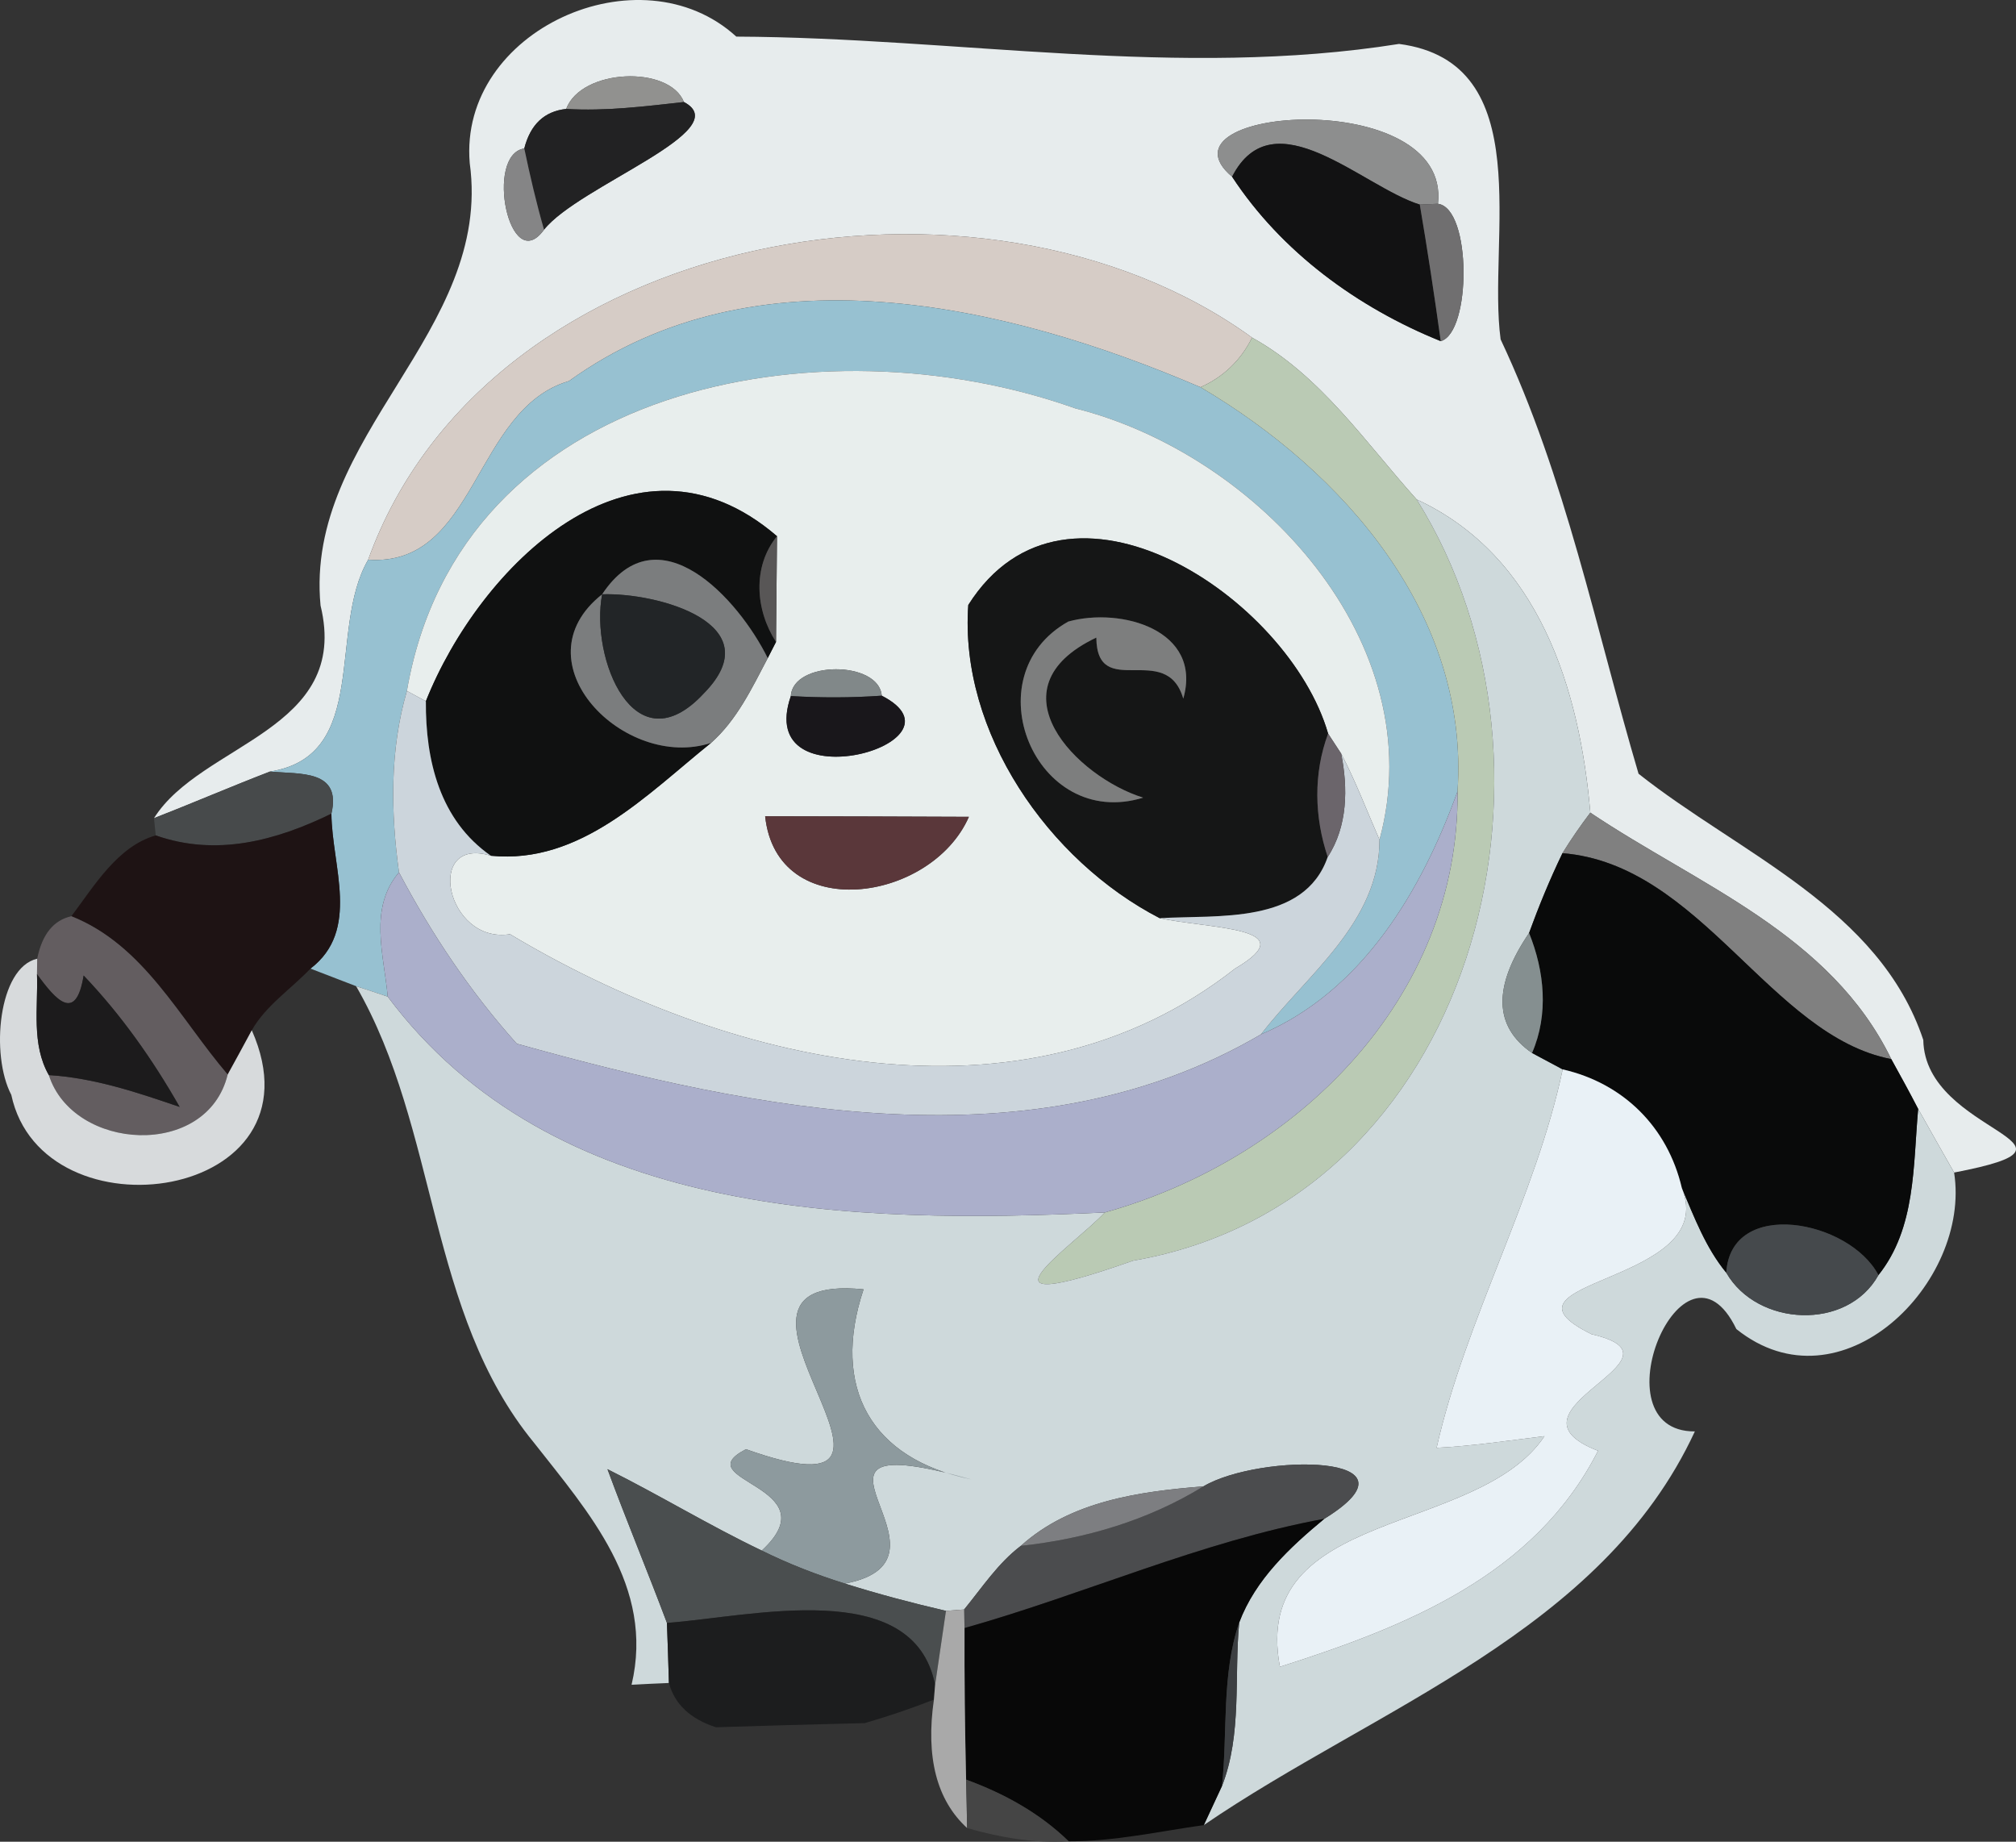 <?xml version="1.0" encoding="UTF-8"?>
<svg width="1024px" height="935.393px" viewBox="0 0 1024 935.393" version="1.1" xmlns="http://www.w3.org/2000/svg" xmlns:xlink="http://www.w3.org/1999/xlink">
    <rect x="0" y="0" width="1024" height="935.393" fill="#333333" stroke="none"/>
    <title>bingdundun</title>
    <g id="页面-1" stroke="none" stroke-width="1" fill="none" fill-rule="evenodd">
        <g id="bingdundun" fill-rule="nonzero">
            <path d="M238.597,82.833 C232.876,15.386 325.115,-26.067 373.995,18.597 C486.307,19.099 598.921,40.076 710.631,22.311 C781.793,31.645 755.396,121.977 762.221,172.362 C795.343,242.621 810.398,318.8 832.278,392.973 C883.567,433.622 954.628,461.324 976.91,528.17 C977.713,576.246 1071.156,580.462 992.567,595.517 C986.445,584.778 980.322,573.938 974.3,563.198 C969.884,554.667 965.267,546.236 960.65,537.906 C929.636,474.272 862.69,449.581 807.788,412.746 C802.368,349.714 781.592,282.367 719.564,253.661 C693.468,224.655 670.785,190.73 635.957,171.459 C499.154,72.194 247.731,115.654 187.007,284.274 C166.332,319.804 188.212,383.839 137.124,391.869 C117.352,399.497 97.98,407.828 78.208,415.556 C102.196,377.315 178.275,371.093 162.819,307.559 C154.588,221.041 250.34,168.85 238.597,82.833 M287.577,55.332 C276.436,56.537 269.41,63.262 266.299,75.406 C246.024,78.518 258.771,140.947 276.336,116.658 C293.8,94.476 374.697,66.172 347.397,51.82 C339.969,33.051 295.305,34.757 287.577,55.332 M625.82,89.759 C650.912,127.999 689.554,156.203 731.809,173.266 C747.366,168.95 747.567,105.818 730.404,103.509 C737.129,43.188 583.866,54.329 625.82,89.759 L625.82,89.759 Z" id="path188" fill="#E7ECED"></path>
            <path d="M287.577,55.332 C295.305,34.757 339.969,33.051 347.397,51.82 C327.524,54.028 307.55,56.537 287.577,55.332 Z" id="path192" fill="#91918F"></path>
            <path d="M266.299,75.406 C269.41,63.262 276.436,56.537 287.577,55.332 C307.55,56.537 327.524,54.028 347.397,51.82 C374.697,66.172 293.8,94.476 276.336,116.658 C272.421,103.108 269.21,89.257 266.299,75.406 L266.299,75.406 Z" id="path194" fill="#222223"></path>
            <path d="M625.82,89.759 C583.866,54.329 737.129,43.188 730.404,103.509 L721.17,103.911 C692.164,94.978 646.897,48.708 625.82,89.759 L625.82,89.759 Z" id="path196" fill="#8D8E8E"></path>
            <path d="M276.336,116.658 C258.771,140.947 246.024,78.518 266.299,75.406 C269.21,89.257 272.421,103.108 276.336,116.658 Z" id="path198" fill="#858586"></path>
            <path d="M625.82,89.759 C646.897,48.708 692.164,94.978 721.17,103.911 C725.085,126.895 728.597,150.081 731.809,173.266 C689.554,156.203 650.912,127.999 625.82,89.759 Z" id="path200" fill="#121213"></path>
            <path d="M721.17,103.911 L730.404,103.509 C747.567,105.818 747.366,168.95 731.809,173.266 C728.597,150.081 725.085,126.895 721.17,103.911 Z" id="path208" fill="#706F70"></path>
            <path d="M187.007,284.274 C247.731,115.654 499.154,72.194 635.957,171.459 C630.535,182.731 621.236,191.674 609.761,196.652 C510.195,153.995 384.031,124.988 288.982,193.54 C240.303,207.893 242.311,288.088 187.007,284.274 L187.007,284.274 Z" id="path212" fill="#D6CCC6"></path>
            <path d="M288.982,193.54 C384.031,124.988 510.195,153.995 609.761,196.652 C682.629,239.61 746.363,312.277 740.341,401.906 C722.073,452.391 692.063,503.379 640.474,525.359 C663.759,495.048 700.795,468.45 700.695,426.496 C727.995,326.429 638.868,230.677 546.127,207.391 C416.752,161.422 233.478,195.146 206.68,350.919 C197.948,380.929 198.45,412.445 202.665,443.057 C187.108,461.324 195.037,484.911 196.944,506.189 C192.929,504.784 184.9,502.174 180.885,500.869 C175.064,498.661 163.521,494.145 157.7,491.937 C183.193,472.465 168.54,439.946 168.339,413.248 C173.558,390.865 152.581,393.274 137.124,391.869 C188.212,383.839 166.332,319.804 187.007,284.274 C242.311,288.088 240.303,207.893 288.982,193.54 L288.982,193.54 Z" id="path220" fill="#97C1D1"></path>
            <path d="M635.957,171.459 C670.785,190.73 693.468,224.655 719.564,253.661 C805.279,390.665 748.571,610.372 575.535,640.282 C486.809,671.597 544.722,633.356 561.182,615.792 C658.54,588.592 741.344,506.992 740.341,401.906 C746.363,312.277 682.629,239.61 609.761,196.652 C621.236,191.674 630.535,182.731 635.957,171.459 L635.957,171.459 Z" id="path224" fill="#BACAB4"></path>
            <path d="M206.68,350.919 C233.478,195.146 416.752,161.422 546.127,207.391 C638.868,230.677 727.995,326.429 700.695,426.496 C694.271,411.842 688.651,396.887 681.223,382.735 C679.517,380.226 676.305,375.107 674.599,372.598 C654.726,303.645 541.911,228.067 491.827,307.258 C487.211,371.795 532.477,437.135 589.085,466.343 C614.679,471.863 663.358,470.759 627.325,491.937 C518.626,577.35 367.471,539.411 259.072,474.472 C226.553,479.591 215.412,424.288 249.336,434.626 C294.904,439.143 328.527,403.512 361.147,377.315 C374.296,365.673 381.924,349.513 389.953,334.257 L394.169,326.027 C394.269,312.578 394.57,285.779 394.67,272.33 C321.401,209.298 243.214,288.389 216.315,356.138 L206.68,350.919 M401.696,353.528 C382.526,408.731 495.34,377.617 447.866,353.327 C446.461,335.462 402.7,335.361 401.696,353.528 M388.648,414.552 C394.47,469.554 472.958,458.514 492.129,414.853 C466.233,414.753 414.544,414.552 388.648,414.552 Z" id="path228" fill="#E8EEED"></path>
            <path d="M216.315,356.138 C243.214,288.389 321.401,209.298 394.67,272.33 C382.024,287.887 383.73,309.868 394.169,326.027 L389.953,334.257 C375.099,304.147 334.248,259.081 305.844,301.838 C262.284,336.265 317.286,391.668 361.147,377.315 C328.527,403.512 294.904,439.143 249.336,434.626 C223.341,416.56 216.114,386.148 216.315,356.138 L216.315,356.138 Z" id="path236" fill="#101111"></path>
            <path d="M719.564,253.661 C781.592,282.367 802.368,349.714 807.788,412.746 C802.77,419.37 797.952,426.295 793.636,433.321 C787.299,446.541 781.637,460.075 776.674,473.87 C758.206,501.07 758.708,521.345 778.18,534.794 C781.994,536.801 789.822,541.017 793.737,543.125 C780.187,607.662 744.556,669.69 729.701,735.331 C748.069,734.428 766.236,731.617 784.503,729.409 C750.277,780.497 634.953,765.542 650.109,846.54 C713.743,826.265 779.384,800.37 811.703,736.836 C757.805,715.96 862.59,690.165 808.391,677.619 C752.084,649.817 874.233,652.527 854.259,603.346 C860.582,618.201 866.404,633.758 876.842,646.404 C892.6,673.805 938.368,676.013 954.126,647.609 C973.196,623.721 971.691,592.105 974.3,563.198 C980.322,573.938 986.445,584.778 992.567,595.517 C1001.299,651.523 935.056,717.566 881.961,675.009 C855.162,619.606 810.097,727.201 860.883,727 C813.71,828.875 698.587,867.316 611.467,926.935 C613.776,921.917 618.393,912.08 620.701,907.062 C630.939,880.866 626.823,851.558 629.433,824.057 C637.663,802.177 655.127,785.917 672.692,771.363 C726.69,738.041 639.671,738.041 611.266,754.903 C578.646,757.512 543.818,762.33 518.526,785.114 C506.883,793.946 498.853,806.292 489.72,817.433 L480.486,818.135 C463.222,814.12 446.059,809.604 429.197,804.284 C494.939,791.738 386.541,721.38 493.433,751.39 C442.446,741.052 421.971,704.819 438.632,654.835 C342.278,645.2 491.928,776.281 378.913,736.034 C347.598,752.193 422.673,754.501 386.942,787.523 C360.244,774.776 334.951,759.319 308.554,746.171 C318.189,772.267 328.929,798.061 338.765,824.258 C339.066,831.886 339.568,847.142 339.769,854.77 C335.051,854.971 325.516,855.372 320.799,855.673 C332.643,805.489 298.919,768.051 271.217,732.721 C216.917,666.578 222.939,573.737 180.885,500.869 C184.9,502.174 192.929,504.784 196.944,506.189 C280.852,618.401 433.112,621.814 561.182,615.792 C544.722,633.356 486.809,671.597 575.535,640.282 C748.571,610.372 805.279,390.665 719.564,253.661 L719.564,253.661 Z" id="path238" fill="#CED9DB"></path>
            <path d="M394.67,272.33 C394.57,285.779 394.269,312.578 394.169,326.027 C383.73,309.868 382.024,287.887 394.67,272.33 L394.67,272.33 Z" id="path244" fill="#585656"></path>
            <path d="M491.827,307.258 C541.911,228.067 654.726,303.645 674.599,372.598 C667.071,392.873 667.573,414.853 674.398,435.228 C662.454,469.755 618.091,464.536 589.085,466.343 C532.477,437.135 487.211,371.795 491.827,307.258 M542.614,315.689 C493.534,343.19 525.852,421.98 580.654,405.118 C547.03,394.679 502.467,349.614 556.866,323.819 C557.168,356.338 592.397,325.124 601.029,354.833 C610.965,319.905 569.312,308.262 542.614,315.689 Z" id="path246" fill="#151616"></path>
            <path d="M305.844,301.838 C334.248,259.081 375.099,304.147 389.953,334.257 C381.924,349.513 374.296,365.673 361.147,377.315 C317.286,391.668 262.284,336.265 305.844,301.838 C299.722,334.157 322.104,390.363 357.534,352.123 C392.262,316.793 333.847,300.834 305.844,301.838 Z" id="path248" fill="#7B7D7E"></path>
            <path d="M305.844,301.838 C333.847,300.834 392.262,316.793 357.534,352.123 C322.104,390.363 299.722,334.157 305.844,301.838 Z" id="path252" fill="#222527"></path>
            <path d="M542.614,315.689 C569.312,308.262 610.965,319.905 601.029,354.833 C592.397,325.124 557.168,356.338 556.866,323.819 C502.467,349.614 547.03,394.679 580.654,405.118 C525.852,421.98 493.534,343.19 542.614,315.689 Z" id="path254" fill="#7D7E7E"></path>
            <path d="M401.696,353.528 C402.7,335.361 446.461,335.462 447.866,353.327 C432.51,354.431 417.053,354.431 401.696,353.528 Z" id="path260" fill="#818889"></path>
            <path d="M202.665,443.057 C198.45,412.445 197.948,380.929 206.68,350.919 L216.315,356.138 C216.114,386.148 223.341,416.56 249.336,434.626 C215.412,424.288 226.553,479.591 259.072,474.472 C367.471,539.411 518.626,577.35 627.325,491.937 C663.358,470.759 614.679,471.863 589.085,466.343 C618.091,464.536 662.454,469.755 674.398,435.228 C684.536,419.671 684.736,400.3 681.223,382.735 C688.651,396.887 694.271,411.842 700.695,426.496 C700.795,468.45 663.759,495.048 640.474,525.359 C525.05,593.008 384.533,564.102 262.485,530.077 C238.898,503.78 219.125,474.272 202.665,443.057 L202.665,443.057 Z" id="path262" fill="#CCD5DC"></path>
            <path d="M401.696,353.528 C417.053,354.431 432.51,354.431 447.866,353.327 C495.34,377.617 382.526,408.731 401.696,353.528 Z" id="path264" fill="#19171B"></path>
            <path d="M674.599,372.598 C676.305,375.107 679.517,380.226 681.223,382.735 C684.736,400.3 684.536,419.671 674.398,435.228 C667.573,414.853 667.071,392.873 674.599,372.598 L674.599,372.598 Z" id="path268" fill="#6B656B"></path>
            <path d="M78.208,415.556 C97.98,407.828 117.352,399.497 137.124,391.869 C152.581,393.274 173.558,390.865 168.339,413.248 C140.135,426.998 109.924,435.128 79.111,424.288 L78.208,415.556 L78.208,415.556 Z" id="path270" fill="#474A4B"></path>
            <path d="M640.474,525.359 C692.063,503.379 722.073,452.391 740.341,401.906 C741.344,506.992 658.54,588.592 561.182,615.792 C433.112,621.814 280.852,618.401 196.944,506.189 C195.037,484.911 187.108,461.324 202.665,443.057 C219.125,474.272 238.898,503.78 262.485,530.077 C384.533,564.102 525.05,593.008 640.474,525.359 Z" id="path272" fill="#ABAFCB"></path>
            <path d="M79.111,424.288 C109.924,435.128 140.135,426.998 168.339,413.248 C168.54,439.946 183.193,472.465 157.7,491.937 C147.763,502.375 135.117,510.605 127.89,523.252 C124.879,528.872 118.757,540.114 115.645,545.734 C91.155,517.129 73.089,479.993 36.254,465.339 C47.896,449.882 59.74,429.808 79.111,424.288 L79.111,424.288 Z" id="path274" fill="#1E1314"></path>
            <path d="M388.648,414.552 C414.544,414.552 466.233,414.753 492.129,414.853 C472.958,458.514 394.47,469.554 388.648,414.552 Z" id="path276" fill="#5A373A"></path>
            <path d="M793.636,433.321 C797.952,426.295 802.77,419.37 807.788,412.746 C862.69,449.581 929.636,474.272 960.65,537.906 C899.325,526.162 863.895,438.942 793.636,433.321 L793.636,433.321 Z" id="path278" fill="#808080"></path>
            <path d="M793.636,433.321 C863.895,438.942 899.325,526.162 960.65,537.906 C965.267,546.236 969.884,554.667 974.3,563.198 C971.691,592.105 973.196,623.721 954.126,647.609 C939.372,619.505 879.05,608.164 876.842,646.404 C866.404,633.758 860.582,618.201 854.259,603.346 C847.033,572.432 824.55,550.151 793.737,543.125 C789.822,541.017 781.994,536.801 778.18,534.794 C786.711,515.122 784.503,493.241 776.674,473.87 C781.693,460.12 787.213,446.57 793.636,433.321 Z" id="path280" fill="#090A0A"></path>
            <path d="M18.89,486.918 C21.399,474.472 27.22,467.346 36.254,465.339 C73.089,479.993 91.155,517.129 115.645,545.734 C105.207,588.793 37.157,584.677 24.812,546.035 C47.796,547.441 69.576,554.768 91.256,562.195 C77.605,538.207 61.546,515.423 42.476,495.45 C38.562,519.638 28.324,507.895 18.789,494.747 L18.89,486.918 Z" id="path282" fill="#635D60"></path>
            <path d="M778.18,534.794 C758.708,521.345 758.206,501.07 776.674,473.87 C784.503,493.241 786.711,515.122 778.18,534.794 Z" id="path284" fill="#858F90"></path>
            <path d="M5.741,556.072 C-4.898,535.798 -0.883,491.435 18.89,486.918 L18.789,494.747 C19.392,511.81 15.879,530.378 24.812,546.035 C37.157,584.677 105.207,588.793 115.645,545.734 C118.757,540.114 124.879,528.872 127.89,523.252 C166.332,610.171 21.6,630.446 5.741,556.072 L5.741,556.072 Z" id="path286" fill="#D7DADC"></path>
            <path d="M18.789,494.747 C28.324,507.895 38.562,519.638 42.476,495.45 C61.546,515.423 77.605,538.207 91.256,562.195 C69.576,554.768 47.796,547.441 24.812,546.035 C15.879,530.378 19.392,511.81 18.789,494.747 L18.789,494.747 Z" id="path288" fill="#1C1B1C"></path>
            <path d="M793.737,543.125 C824.55,550.151 847.033,572.432 854.259,603.346 C874.233,652.527 752.084,649.817 808.391,677.619 C862.59,690.165 757.805,715.96 811.703,736.836 C779.384,800.37 713.743,826.265 650.109,846.54 C634.953,765.542 750.277,780.497 784.503,729.409 C766.236,731.617 748.069,734.428 729.701,735.331 C744.556,669.69 780.187,607.662 793.737,543.125 Z" id="path290" fill="#E9F1F6"></path>
            <path d="M876.842,646.404 C879.05,608.164 939.372,619.505 954.126,647.609 C938.368,676.013 892.6,673.805 876.842,646.404 L876.842,646.404 Z" id="path292" fill="#45494C"></path>
            <path d="M378.913,736.034 C491.928,776.281 342.278,645.2 438.632,654.835 C421.971,704.819 442.446,741.052 493.433,751.39 C386.541,721.38 494.939,791.738 429.197,804.284 C414.744,799.768 400.492,794.247 386.942,787.523 C422.673,754.501 347.598,752.193 378.913,736.034 Z" id="path294" fill="#8D9A9E"></path>
            <path d="M308.554,746.171 C334.951,759.319 360.244,774.776 386.942,787.523 C400.492,794.247 414.744,799.768 429.197,804.284 C446.059,809.604 463.222,814.12 480.486,818.135 C478.679,830.681 476.772,843.227 474.966,855.773 C464.126,800.27 381.321,821.146 338.765,824.258 C328.929,798.061 318.189,772.267 308.554,746.171 Z" id="path298" fill="#4A4E4F"></path>
            <path d="M611.266,754.903 C639.671,738.041 726.69,738.041 672.692,771.363 C609.962,782.906 551.145,809.604 489.92,826.867 L489.72,817.433 C498.853,806.292 506.883,793.946 518.526,785.114 C551.246,781.601 583.163,772.166 611.266,754.903 L611.266,754.903 Z" id="path300" fill="#4B4C4E"></path>
            <path d="M518.526,785.114 C543.818,762.33 578.646,757.512 611.266,754.903 C583.163,772.166 551.246,781.601 518.526,785.114 Z" id="path302" fill="#7D7E81"></path>
            <path d="M489.92,826.867 C551.145,809.604 609.962,782.906 672.692,771.363 C655.127,785.917 637.663,802.177 629.433,824.057 C620.4,850.454 623.612,879.561 620.701,907.062 C618.393,912.08 613.776,921.917 611.467,926.935 C588.683,930.147 566,935.266 542.815,935.168 C528.061,920.812 509.994,910.876 490.723,903.85 C490.121,878.156 489.82,852.461 489.92,826.867 L489.92,826.867 Z" id="path304" fill="#080808"></path>
            <path d="M338.765,824.258 C381.321,821.146 464.126,800.27 474.966,855.773 L474.363,863.201 C462.821,867.717 451.078,871.732 439.234,875.145 C413.941,875.747 388.749,876.449 363.657,877.252 C350.609,873.037 342.679,865.509 339.769,854.77 C339.568,847.142 339.066,831.886 338.765,824.258 L338.765,824.258 Z" id="path306" fill="#1C1D1E"></path>
            <path d="M480.486,818.135 L489.72,817.433 L489.92,826.867 C489.82,852.461 490.121,878.156 490.723,903.85 C490.924,909.973 491.125,922.318 491.225,928.44 C475.768,914.288 470.148,892.508 474.363,863.201 L474.966,855.773 C476.772,843.227 478.679,830.681 480.486,818.135 L480.486,818.135 Z" id="path308" fill="#A9A9A9"></path>
            <path d="M620.701,907.062 C623.612,879.561 620.4,850.454 629.433,824.057 C626.823,851.558 630.939,880.866 620.701,907.062 Z" id="path310" fill="#3C3F42"></path>
            <path d="M490.723,903.85 C509.994,910.876 528.061,920.812 542.815,935.165 C525.351,936.269 507.987,933.258 491.225,928.44 C491.125,922.318 490.924,909.973 490.723,903.85 L490.723,903.85 Z" id="path314" fill="#454545"></path>
        </g>
    </g>
</svg>